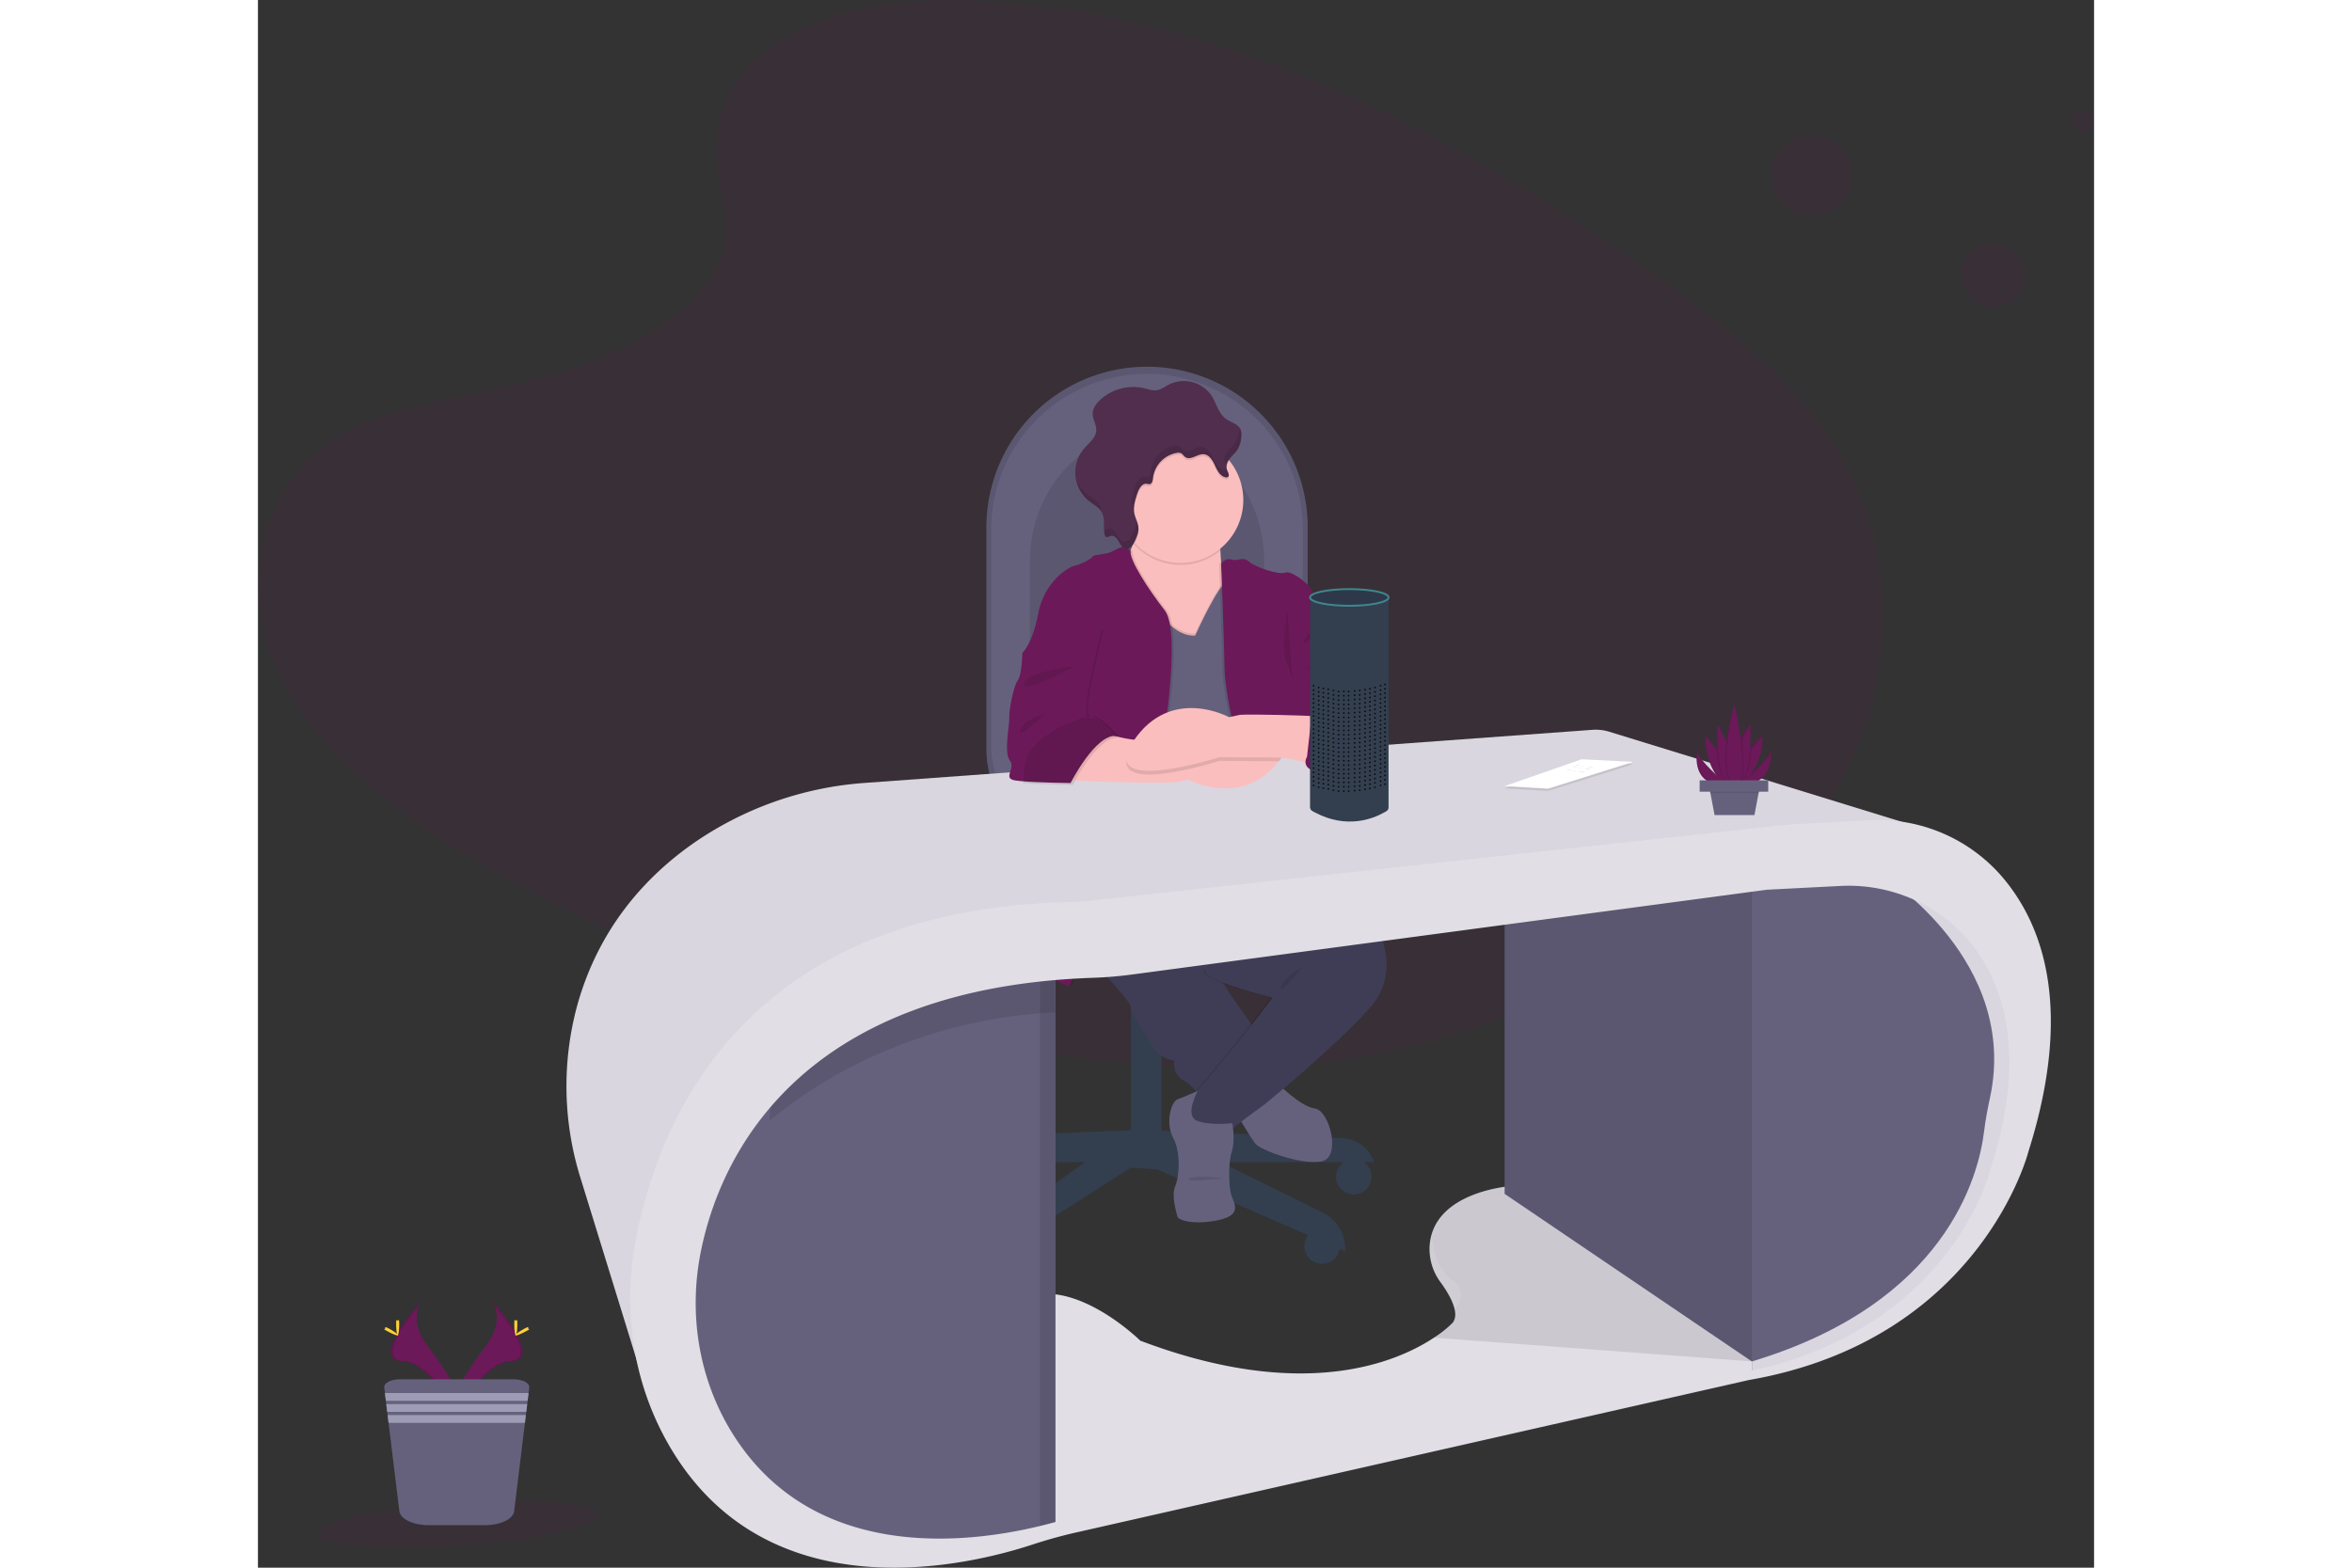 <svg id="91475020-be4a-4094-8b55-89e038c70807" data-name="Layer 1" xmlns="http://www.w3.org/2000/svg" width="300"
    height="200" viewBox="0 0 972.57 830.55">
    <rect x="0" y="0" width="972.57" height="830.55" fill="#333333" stroke="none"/>
    <title>voice control</title>
    <path
        d="M379.55,64.39c29.21-26,75.06-31.33,116.79-29.26,131.09,6.51,249.43,69.8,351.79,141.39,37,25.91,73.53,53.84,97.59,89.53,49,72.65,34.44,173.29-33.65,233.13-23.16,20.37-51.25,36-80.07,49.81-51.26,24.61-106.57,44.36-164.75,50-41.49,4-83.49.75-124.73-4.84C427.28,578.5,314.17,543.94,219.37,484.82c-41.58-25.93-80.77-58.17-97.91-100.12s-6.17-95.12,36.29-119.95c17.56-10.27,38.55-14.9,59.11-19.26,30.25-6.41,61-12.73,88.3-25.76,28.2-13.46,61.59-39.5,56-69.29C355.18,118.47,350.37,90.39,379.55,64.39Z"
        transform="translate(-113.71 -34.73)" fill="#6c1959" opacity="0.1" />
    <path
        d="M499.58,314.11V431.68a52.62,52.62,0,0,0,52.66,52.65h70.2A47.27,47.27,0,0,0,669.74,437V314.11a85.08,85.08,0,0,0-170.16,0Z"
        transform="translate(-113.71 -34.73)" fill="#65617d" />
    <path
        d="M499.58,314.11V431.68a52.62,52.62,0,0,0,52.66,52.65h70.2A47.27,47.27,0,0,0,669.74,437V314.11a85.08,85.08,0,0,0-170.16,0Z"
        transform="translate(-113.71 -34.73)" opacity="0.1" />
    <path
        d="M502.11,315.37V429.45a51.06,51.06,0,0,0,51.09,51.08h68.12a45.86,45.86,0,0,0,45.89-45.88V315.37a82.55,82.55,0,0,0-165.1,0Z"
        transform="translate(-113.71 -34.73)" fill="#65617d" />
    <path
        d="M522.61,332.23v94.88a45.51,45.51,0,0,0,6.89,24.29c6.94,11,18.46,18.19,31.51,18.19h51.21c12.44,0,23.34-7.27,29.4-18.19a41,41,0,0,0,5.09-20V332.23c0-37.91-27.78-68.65-62.05-68.65-17.13,0-32.64,7.68-43.87,20.11A72.26,72.26,0,0,0,522.61,332.23Z"
        transform="translate(-113.71 -34.73)" opacity="0.1" />
    <circle cx="580.45" cy="623.42" r="9.39" fill="#333f4f" />
    <circle cx="563.65" cy="660.16" r="9.39" fill="#333f4f" />
    <circle cx="396.12" cy="666.81" r="9.39" fill="#333f4f" />
    <circle cx="358.69" cy="618.88" r="9.39" fill="#333f4f" />
    <rect x="464.64" y="457.59" width="11.76" height="73.47" fill="#333f4f" />
    <rect x="464.64" y="519.17" width="11.76" height="11.9" fill="#333f4f" opacity="0.1" />
    <rect x="576.08" y="556.69" width="16.3" height="81.52" transform="translate(1054.75 1160.17) rotate(-180)"
        fill="#333f4f" />
    <path d="M474.44,637.68l106.71-4.37v17.14H457.31A18.92,18.92,0,0,1,474.44,637.68Z"
        transform="translate(-113.71 -34.73)" fill="#333f4f" />
    <path d="M687.87,637.68l-106.72-4.37v17.14H705A18.92,18.92,0,0,0,687.87,637.68Z"
        transform="translate(-113.71 -34.73)" fill="#333f4f" />
    <path
        d="M592.39,635.06l85.19,42a21.56,21.56,0,0,1,12,19.35v1.27l-99.5-43.38-14-1-82.74,52.83h0a21.58,21.58,0,0,1,8.91-20.49l73.83-52.28Z"
        transform="translate(-113.71 -34.73)" fill="#333f4f" />
    <path d="M578.36,492.32v7.92q3.07.12,6.29.12c1.85,0,3.67,0,5.46-.09v-7.95Z" transform="translate(-113.71 -34.73)"
        fill="#333f4f" opacity="0.1" />
    <ellipse cx="470.94" cy="450.15" rx="43.39" ry="12.69" fill="#333f4f" />
    <path
        d="M541.64,484.87a5.16,5.16,0,0,0,1.85,3.67,11.63,11.63,0,0,0,1.38,1.14c6.46,4.62,22,7.88,40.15,7.88s33.82-3.29,40.25-7.95a9.78,9.78,0,0,0,.92-.72,5.46,5.46,0,0,0,2.23-4c0-7-19.42-12.69-43.4-12.69S541.64,477.86,541.64,484.87Z"
        transform="translate(-113.71 -34.73)" fill="#333f4f" />
    <path
        d="M541.64,484.87a5.16,5.16,0,0,0,1.85,3.67,11.63,11.63,0,0,0,1.38,1.14c6.46,4.62,22,7.88,40.15,7.88s33.82-3.29,40.25-7.95a9.78,9.78,0,0,0,.92-.72,5.46,5.46,0,0,0,2.23-4c0-7-19.42-12.69-43.4-12.69S541.64,477.86,541.64,484.87Z"
        transform="translate(-113.71 -34.73)" fill="#333f4f" opacity="0.1" />
    <path
        d="M541.27,484.87a5.15,5.15,0,0,0,1.85,3.67c5.53-1.37,9.35-2.52,9.35-2.52s38.24,2.14,73.35,2.87a5.45,5.45,0,0,0,2.23-4c0-7-19.42-12.69-43.4-12.69S541.27,477.86,541.27,484.87Z"
        transform="translate(-113.71 -34.73)" fill="#333f4f" opacity="0.1" />
    <path d="M511.27,458.65a51,51,0,0,0,41.93,21.88h68.12a45.85,45.85,0,0,0,39.12-21.88Z"
        transform="translate(-113.71 -34.73)" fill="#333f4f" opacity="0.1" />
    <path
        d="M541.64,484.87a5.16,5.16,0,0,0,1.85,3.67,11.63,11.63,0,0,0,1.38,1.14,653.62,653.62,0,0,0,80.4-.07,9.78,9.78,0,0,0,.92-.72,5.46,5.46,0,0,0,2.23-4c0-7-19.42-12.69-43.4-12.69S541.64,477.86,541.64,484.87Z"
        transform="translate(-113.71 -34.73)" fill="#333f4f" opacity="0.1" />
    <path
        d="M502.64,483.71a657.47,657.47,0,0,0,164.78,0A11.53,11.53,0,0,0,679,472.18h0a11.53,11.53,0,0,0-11.53-11.53H502.64a11.53,11.53,0,0,0-11.53,11.53h0A11.53,11.53,0,0,0,502.64,483.71Z"
        transform="translate(-113.71 -34.73)" fill="#333f4f" />
    <path d="M654.51,609.29s11.37,11.64,19.13,12.75,14.14,26.06,3.33,28-31.61-5.82-34.66-9.15-14.14-23-14.14-23Z"
        transform="translate(-113.71 -34.73)" fill="#65617d" />
    <path
        d="M591.85,485.08s27.73,52.95,28.28,60.16S644.25,583,644.25,583L614.86,620.1s-3.88-9.43-10.53-12.76-5.27-10.81-5.27-10.81-6.93,0-11.92-8.32S576.05,571.58,576.05,568s-36.6-41.31-36.6-41.31l2.77-40.2,7.49-12.75Z"
        transform="translate(-113.71 -34.73)" fill="#3f3d56" />
    <path
        d="M663.94,488.13l.24.21c3.36,3,41.07,36.42,41.07,37.21s13.58,23.29-3.33,42.7-55.73,51.29-55.73,51.29-16.91,12.2-19.13,14.7-35.76,0-15.8-22.74,38.81-48.24,38.81-48.24-33.27-8-35.48-13.58,43.8-74.86,43.8-74.86Z"
        transform="translate(-113.71 -34.73)" opacity="0.1" />
    <path
        d="M665.05,488.13l.24.21c3.36,3,41.07,36.42,41.07,37.21s13.58,23.29-3.33,42.7-55.73,51.29-55.73,51.29-16.91,12.2-19.13,14.7-35.77,0-15.8-22.74,38.81-48.24,38.81-48.24-33.27-8-35.49-13.58-46-73.48-46-73.48l89.83-1.38Z"
        transform="translate(-113.71 -34.73)" fill="#3f3d56" />
    <path
        d="M569.12,339l3.32,30.22s34.1,13.59,34.94,13.31,22.73-20,19.13-33c-1.81-6.53-2.64-15.59-3-23s-.31-13.05-.31-13.05-49.63-17.75-45.19-5.55c1.61,4.43.88,9.74-.7,14.7A68.46,68.46,0,0,1,569.12,339Z"
        transform="translate(-113.71 -34.73)" fill="#fbbebe" />
    <path
        d="M577.29,322.61c.3.35.61.68.92,1a33.25,33.25,0,0,0,45.28,2.88c-.38-7.34-.31-13.05-.31-13.05s-49.63-17.75-45.19-5.55C579.6,312.34,578.87,317.65,577.29,322.61Z"
        transform="translate(-113.71 -34.73)" opacity="0.1" />
    <path d="M569.12,299.68a33.26,33.26,0,1,0,33.27-33.27A33.06,33.06,0,0,0,569.12,299.68Z"
        transform="translate(-113.71 -34.73)" fill="#fbbebe" />
    <path
        d="M610.15,370.34s13-28.88,17.47-28.88S639,490.85,639,490.85l-67.92,1.06-2.78-78.43L582.15,344S594.62,371.41,610.15,370.34Z"
        transform="translate(-113.71 -34.73)" opacity="0.1" />
    <path
        d="M610.15,372.56s13-28.88,17.47-28.88S639,493.06,639,493.06l-77.07,1.17,6.37-78.53,13.87-69.53S594.62,373.63,610.15,372.56Z"
        transform="translate(-113.71 -34.73)" opacity="0.1" />
    <path
        d="M610.15,371.45s13-28.88,17.47-28.88S639,492,639,492l-77.07,1.17,6.37-78.53,13.87-69.53S594.62,372.52,610.15,371.45Z"
        transform="translate(-113.71 -34.73)" fill="#65617d" />
    <path
        d="M622.79,333.5s2.33-3.41,5.66-2.3,5.82-1.94,9.15,1.11,16.63,7.21,19.13,5.82,11.36,4.72,13.31,8.32,8.31,13.31,8.31,13.31,5.55,6.65,4.72,10.26,1.94,7.76,5.26,9.42,10,18.3,10,18.3S696.52,420,704,423.87s1.94,20.8,1.94,20.8l-35.36-8.39-10-22.74s3.88,66.55,8.59,72.64,5.27,10,5.27,10-18.3,3.88-22.18,7.2-14.14-.83-14.14-.83l-10-88.44s-3.6-16.64-3.6-25.23S622.79,333.5,622.79,333.5Z"
        transform="translate(-113.71 -34.73)" opacity="0.1" />
    <path
        d="M623.9,333.5s2.33-3.41,5.66-2.3,5.82-1.94,9.15,1.11,16.63,7.21,19.13,5.82,11.36,4.72,13.3,8.32,8.32,13.31,8.32,13.31,5.55,6.65,4.72,10.26,1.94,7.76,5.26,9.42,10,18.3,10,18.3-1.79,22.25,5.7,26.13c1.87,1,2.93,3.13,3.46,5.83,2.15,10.86-6.76,20.8-17.83,20.46l-19-7.88-10-28.74s3.88,66.55,8.59,72.64,5.27,10,5.27,10-18.3,3.88-22.18,7.2-14.14-.83-14.14-.83l-10-88.44s-3.6-16.64-3.6-25.23S623.9,333.5,623.9,333.5Z"
        transform="translate(-113.71 -34.73)" fill="#6c1959" />
    <path d="M685,381.66s-3.33,9.15-12.48,8.32S685,381.66,685,381.66Z" transform="translate(-113.71 -34.73)"
        opacity="0.1" />
    <path d="M676.14,367.8s-6.1,1.11-8.32,6.37S676.14,367.8,676.14,367.8Z" transform="translate(-113.71 -34.73)"
        opacity="0.1" />
    <path d="M659,358.37c0,1.11-3.89,20.52,0,28.56s3.32,17.47,3.32,17.47Z" transform="translate(-113.71 -34.73)"
        opacity="0.1" />
    <path
        d="M577.11,326.82s-2.17-2.55-4.39-2.27-3.6,1.66-6.38,2.77-9.42,1.39-9.42,2.22-5.83,4.16-9.71,5-16.08,9.15-19.13,25.23-8.32,20.79-8.32,20.79L549.15,395s-22.73,96.48-25.5,103.41-3,48-3,48,18,8,22.73,10.53,2.77-23.84,12.48-39.09,20.79-37.43,20.79-37.43L593.51,433s10.82-63.21,1.67-74.86S576.28,331,577.11,326.82Z"
        transform="translate(-113.71 -34.73)" opacity="0.1" />
    <path
        d="M576,326.82s-2.17-2.55-4.39-2.27-3.6,1.66-6.38,2.77-9.42,1.39-9.42,2.22-5.82,4.16-9.71,5S530,343.68,527,359.76s-8.31,20.79-8.31,20.79L548,395s-22.73,96.48-25.5,103.41-3,48-3,48,18,8,22.73,10.53S545,533,554.7,517.79s20.79-37.43,20.79-37.43L592.4,433s10.82-63.21,1.67-74.86S575.17,331,576,326.82Z"
        transform="translate(-113.71 -34.73)" fill="#6c1959" />
    <path
        d="M515.88,448.2c.82.13,1.87.26,3.08.37,8.88.81,26.31,1,26.31,1s13-25.79,24.12-25c0,0-10.26-11.64-14.41-10.25-.7.23-1.14-.28-1.35-1.28-1.11-5,2.73-22,2.73-22l5.27-23-30.5,7.48c-2.77.56-11.37,5-11.37,5s-.27,11.92-2.49,14.7-4.71,16.08-4.44,19.4-3.05,18.86.28,23S509,447.09,515.88,448.2Z"
        transform="translate(-113.71 -34.73)" opacity="0.1" />
    <path
        d="M629.83,629.8s1.67,9.15-.27,15-1.67,18.58-.28,23,6.1,10.53-6.65,13.3-21.35.28-21.91-1.94-3.32-11.09-1.11-16.08,3-18-1.11-25.51-1.38-19.13,2.5-20.51,10.54-4.44,10.54-4.44-7.21,13-.56,15.81S629.83,629.8,629.83,629.8Z"
        transform="translate(-113.71 -34.73)" fill="#65617d" />
    <path
        d="M569.12,299.68a33.06,33.06,0,0,0,9.09,22.84,1.19,1.19,0,0,0,.08-.16c1-2.11,1.93-4.3,1.85-6.61-.09-2.79-1.7-5.31-2.22-8.07-.65-3.48.49-7,1.61-10.38.82-2.46,2.41-5.45,5-5.15a5.76,5.76,0,0,0,1.53.18c1.37-.21,1.65-2,1.81-3.38a15.35,15.35,0,0,1,12.53-13.16,3.88,3.88,0,0,1,2.19.15c1,.43,1.49,1.47,2.36,2.07,2.81,1.95,6.39-1.78,9.81-1.49,2.91.24,4.68,3.21,5.88,5.87s2.69,5.69,5.54,6.31a1.75,1.75,0,0,0,1.35-.15c.88-.65.27-2-.18-3-1.17-2.64-.39-4.73,1-6.61a33.26,33.26,0,0,0-59.25,20.76Z"
        transform="translate(-113.71 -34.73)" opacity="0.1" />
    <path
        d="M627.33,284.42c.45,1,1.07,2.38.17,3a1.68,1.68,0,0,1-1.34.15c-2.85-.61-4.35-3.65-5.55-6.31s-3-5.63-5.87-5.87c-3.42-.29-7,3.44-9.82,1.49-.86-.6-1.39-1.64-2.35-2.07a3.88,3.88,0,0,0-2.19-.14,15.35,15.35,0,0,0-12.54,13.15c-.14,1.37-.43,3.17-1.8,3.38a5.72,5.72,0,0,1-1.53-.18c-2.58-.3-4.16,2.68-5,5.14-1.12,3.37-2.26,6.91-1.61,10.39.52,2.76,2.13,5.28,2.22,8.08.07,2.3-.9,4.5-1.85,6.6s-2.52,4.56-4.8,4.26c-1.88-.24-2.91-2.23-3.81-3.9s-2.52-3.45-4.34-2.93c-.82.24-1.66.93-2.4.51a1.75,1.75,0,0,1-.7-1.21c-.89-3.87.39-8.23-1.5-11.73-1.45-2.69-4.39-4.15-6.78-6.06a19.42,19.42,0,0,1-2.63-27.8c2.56-3,6.24-5.64,6.45-9.57.15-3-1.87-5.75-1.89-8.75s1.85-5.52,4-7.51a25.83,25.83,0,0,1,23.22-6.12c2.15.52,4.31,1.32,6.5,1.05,2.55-.32,4.67-2,7-3.18a17.8,17.8,0,0,1,22.21,6c2.62,4.09,3.65,9.42,7.57,12.29,2.57,1.88,6.27,2.59,7.69,5.44.85,1.72.61,3.75.35,5.64a13.2,13.2,0,0,1-4.22,8.08C627.78,278.22,625.73,280.81,627.33,284.42Z"
        transform="translate(-113.71 -34.73)" fill="#512e4e" />
    <g opacity="0.1">
        <path d="M556.57,257.46a14.78,14.78,0,0,1-.59-2.31A14.5,14.5,0,0,1,556.57,257.46Z"
            transform="translate(-113.71 -34.73)" />
        <path
            d="M626.77,282a9,9,0,0,0-.55-1.48c-1.6-3.62.45-6.2,2.84-8.62a13.23,13.23,0,0,0,4.21-8.08,20,20,0,0,0,.24-2.56,5.49,5.49,0,0,1,.52.8c.85,1.72.61,3.75.35,5.64a13.2,13.2,0,0,1-4.22,8.08C628.34,277.65,626.72,279.59,626.77,282Z"
            transform="translate(-113.71 -34.73)" />
        <path
            d="M564.23,314.8c1.82-.53,3.44,1.27,4.34,2.93s1.93,3.66,3.81,3.9c2.28.29,3.85-2.17,4.8-4.26s1.93-4.3,1.85-6.6a7.77,7.77,0,0,0-.08-.83,15,15,0,0,1,1.19,4.71c.07,2.3-.9,4.5-1.85,6.6s-2.52,4.56-4.8,4.26c-1.88-.24-2.91-2.23-3.81-3.9s-2.52-3.45-4.34-2.93c-.82.24-1.66.93-2.4.51a1.75,1.75,0,0,1-.7-1.21,15.37,15.37,0,0,1-.33-2.64C562.63,315.66,563.45,315,564.23,314.8Z"
            transform="translate(-113.71 -34.73)" />
        <path
            d="M552.85,296.31c2.39,1.91,5.34,3.37,6.79,6.06a9.62,9.62,0,0,1,1,3.75c-1.47-2.6-4.35-4.05-6.7-5.93a19.59,19.59,0,0,1-7-11.85A19.46,19.46,0,0,0,552.85,296.31Z"
            transform="translate(-113.71 -34.73)" />
        <path
            d="M577.86,306.11a21.77,21.77,0,0,1-1.05-3.42c-.65-3.48.49-7,1.61-10.39.82-2.46,2.41-5.44,5-5.14a5.76,5.76,0,0,0,1.53.18c1.37-.21,1.66-2,1.8-3.39a15.37,15.37,0,0,1,12.54-13.14,3.79,3.79,0,0,1,2.19.14c1,.43,1.49,1.47,2.35,2.07,2.82,2,6.4-1.78,9.82-1.49,2.9.24,4.68,3.21,5.88,5.87s2.7,5.69,5.54,6.31a1.68,1.68,0,0,0,1.34-.15,1.08,1.08,0,0,0,.44-.83,6.55,6.55,0,0,0,.5,1.69c.45,1,1.07,2.38.17,3a1.68,1.68,0,0,1-1.34.15c-2.85-.61-4.35-3.65-5.55-6.31s-3-5.63-5.87-5.87c-3.42-.29-7,3.44-9.82,1.49-.86-.6-1.39-1.64-2.35-2.07a3.88,3.88,0,0,0-2.19-.14,15.35,15.35,0,0,0-12.54,13.15c-.14,1.37-.43,3.17-1.8,3.38a5.72,5.72,0,0,1-1.53-.18c-2.58-.3-4.16,2.68-5,5.14C578.46,299.4,577.39,302.78,577.86,306.11Z"
            transform="translate(-113.71 -34.73)" />
    </g>
    <path
        d="M519,448.57c8.88.81,26.31,1,26.31,1s13-25.79,24.12-25c0,0-10.26-11.64-14.41-10.25-.7.23-1.14-.28-1.35-1.28-10.86,3.32-31.56,11.43-33.59,25.67C519.5,442.59,519.15,445.83,519,448.57Z"
        transform="translate(-113.71 -34.73)" opacity="0.1" />
    <path
        d="M517.85,448.57c8.88.81,26.31,1,26.31,1s13-25.79,24.12-25c0,0-10.25-11.64-14.41-10.25-.7.23-1.13-.28-1.35-1.28-10.86,3.32-31.56,11.43-33.59,25.67C518.39,442.59,518.05,445.83,517.85,448.57Z"
        transform="translate(-113.71 -34.73)" fill="#6c1959" />
    <path d="M595.73,522.78s-25-6.1-28.83-2.77S595.73,522.78,595.73,522.78Z" transform="translate(-113.71 -34.73)"
        opacity="0.1" />
    <path d="M667.26,546.63s-10.53,6.1-11.64,11.09S667.26,546.63,667.26,546.63Z" transform="translate(-113.71 -34.73)"
        opacity="0.1" />
    <path d="M625.12,659s-14.42-2.22-18.11.18S625.12,659,625.12,659Z" transform="translate(-113.71 -34.73)"
        opacity="0.1" />
    <path
        d="M481.07,852.54s55.88-3,69.5-11,32.9-8,33-8L806.07,785l92.5-22,16.5-2.17-54.5-62.36-1.66-.72L778.57,663s-36,2-43.11,25.46a28.15,28.15,0,0,0-1,5.06,29.33,29.33,0,0,0,5.68,20.53c2.84,3.89,6.33,9.39,7.43,14.25.62,2.74.48,5.27-1,7.2a58.69,58.69,0,0,1-9.88,7.89c-19.59,13-69.11,34.42-155.62,1.61,0,0-37-36.5-65-21S481.07,852.54,481.07,852.54Z"
        transform="translate(-113.71 -34.73)" fill="#e1dee5" />
    <path
        d="M747.53,728.34c.62,2.74.48,5.27-1,7.2a58.69,58.69,0,0,1-9.88,7.89L905.07,756l-46.16-58.25L778.57,663s-36,2-43.11,25.46a28.15,28.15,0,0,0-1,5.06,29.33,29.33,0,0,0,5.68,20.53C742.94,718,746.43,723.48,747.53,728.34Z"
        transform="translate(-113.71 -34.73)" opacity="0.1" />
    <polygon
        points="798.36 464.31 660.36 467.31 660.36 632.5 791.36 721.31 822.86 692.31 816.36 596.31 822.86 506.81 798.36 464.31"
        fill="#65617d" />
    <path
        d="M990.57,472,829.45,422.39a24.2,24.2,0,0,0-9-1l-384.9,28.1a181.72,181.72,0,0,0-91.66,32.33c-24.91,17.57-49.58,44.54-61,85.37A163,163,0,0,0,284.62,659l33.95,110s-25.5-239,229-251Z"
        transform="translate(-113.71 -34.73)" fill="#d9d6df" />
    <path
        d="M740.1,714.09c2.84,3.89,6.33,9.39,7.43,14.25,4.36-5.05,5.3-10.75-1-15.3-7.89-5.74-10.52-15.7-11.11-24.54a28.15,28.15,0,0,0-1,5.06A29.33,29.33,0,0,0,740.1,714.09Z"
        transform="translate(-113.71 -34.73)" fill="#fff" opacity="0.1" />
    <path d="M336.07,741l19,64.5,43,42,54,11,84-15V545s-14.5-9.5-16-9.5-42,6.5-42,6.5l-91.7,65.77-3.8,2.73-41,61Z"
        transform="translate(-113.71 -34.73)" fill="#65617d" />
    <polygon points="422.36 497.81 422.36 808.81 414.26 810.26 414.26 497.81 422.36 497.81" fill="#65617d" />
    <polygon
        points="798.36 464.31 660.36 467.31 660.36 632.5 791.36 721.31 822.86 692.31 816.36 596.31 822.86 506.81 798.36 464.31"
        opacity="0.1" />
    <polygon points="422.36 497.81 422.36 808.81 414.26 810.26 414.26 497.81 422.36 497.81" opacity="0.1" />
    <path d="M384.57,628.54c60-49.3,126.7-56.55,151.5-57.45V545s-14.5-9.5-16-9.5-42,6.5-42,6.5l-91.7,65.77Z"
        transform="translate(-113.71 -34.73)" opacity="0.1" />
    <path
        d="M1051.57,602s-6.19,16.36-12.83,35.41c-5.88,16.93-12.12,36-14.67,47.59-1,4.43-3.51,9-7.06,13.47-16.19,20.55-53.5,40.46-59.94,47.53-7.85,8.62-52,14.83-52,14.83V495.54l29.5-9.5h37.5l48.5,22,25,37Z"
        transform="translate(-113.71 -34.73)" fill="#65617d" />
    <path
        d="M537,446.82c1.94,2.36,60.86,2.91,63.91,2.22l5.54-1.25s28.44,15.31,48-9.74c.84-1.07,1.66-2.21,2.46-3.43,19.55-29.8-45.61-8-45.61-8s-24.95.14-31.33.14h-.66c-6.63-.27-19.85-4.29-19.85-4.29S535.07,444.47,537,446.82Z"
        transform="translate(-113.71 -34.73)" fill="#fbbebe" />
    <path
        d="M623,437.84s24.95.14,31.33.21h.15c.84-1.07,1.66-2.21,2.46-3.43,19.55-29.8-45.61-8-45.61-8s-24.95.14-31.33.14h-.66c-.63.82-1.25,1.68-1.86,2.59C557.59,458.89,623,437.84,623,437.84Z"
        transform="translate(-113.71 -34.73)" opacity="0.1" />
    <path
        d="M674.78,440.58s-14.09-4.46-20.47-4.53-31.33-.2-31.33-.2-65.39,21-45.52-8.55,50.61-12.61,50.61-12.61l5.55-1.19c3.06-.66,62,.55,63.88,2.93S674.78,440.58,674.78,440.58Z"
        transform="translate(-113.71 -34.73)" fill="#fbbebe" />
    <path
        d="M704,423.87s-.4,19.23-13.73,20.33c-28,2.29-20.88-8.53-20.88-8.53l2.42-21.54L685,402.19s5.79,2.66,6.54,2.21S704,423.87,704,423.87Z"
        transform="translate(-113.71 -34.73)" fill="#6c1959" />
    <path
        d="M514.77,448.2c.82.13,1.87.26,3.08.37,8.88.81,26.31,1,26.31,1s13-25.79,24.12-25c0,0-10.25-11.64-14.41-10.25-.7.23-1.13-.28-1.35-1.28-1.1-5,2.73-22,2.73-22l5.27-23L530,375.56c-2.77.56-11.36,5-11.36,5s-.28,11.92-2.5,14.7-4.71,16.08-4.44,19.4-3.05,18.86.28,23S507.84,447.09,514.77,448.2Z"
        transform="translate(-113.71 -34.73)" fill="#6c1959" />
    <path d="M546.1,387.76s-25.5,2.77-26.61,9.15S546.1,387.76,546.1,387.76Z" transform="translate(-113.71 -34.73)"
        opacity="0.1" />
    <path d="M530.85,412.71c-1.66.56-11.36,3.05-13.3,8.88S530.85,412.71,530.85,412.71Z"
        transform="translate(-113.71 -34.73)" opacity="0.1" />
    <path
        d="M519,449.6c8.88.81,26.31,1,26.31,1s13-25.79,24.12-25c0,0-10.26-11.64-14.41-10.25-.7.23-1.14-.28-1.35-1.28-10.86,3.32-31.56,11.43-33.59,25.67C519.5,443.62,519.15,446.86,519,449.6Z"
        transform="translate(-113.71 -34.73)" opacity="0.1" />
    <path
        d="M712.58,351.32V462.25c0,1.91-1,2.18-2.69,3.11-5.62,3.12-19.49,8.67-36.13-.12-1.71-.9-2.76-1.21-2.76-3.14V352S692.15,360.56,712.58,351.32Z"
        transform="translate(-113.71 -34.73)" fill="#333f4f" />
    <ellipse cx="578.08" cy="316.52" rx="20.79" ry="4.42" fill="#2d394a" stroke="#40868e" stroke-miterlimit="10" />
    <g opacity="0.8">
        <circle cx="596.97" cy="362.66" r="0.47" />
        <circle cx="594.61" cy="363.32" r="0.47" />
        <circle cx="591.68" cy="364.25" r="0.47" />
        <circle cx="586.43" cy="365.38" r="0.47" />
        <circle cx="580.9" cy="366.05" r="0.47" />
        <circle cx="575.18" cy="366.32" r="0.47" />
        <circle cx="566.95" cy="365.19" r="0.47" />
        <circle cx="569.68" cy="365.85" r="0.47" />
        <circle cx="561.87" cy="364.25" r="0.47" />
        <circle cx="564.32" cy="364.72" r="0.47" />
        <circle cx="559.18" cy="363.32" r="0.47" />
        <circle cx="589" cy="364.92" r="0.47" />
        <circle cx="583.59" cy="365.85" r="0.47" />
        <circle cx="577.72" cy="366.32" r="0.47" />
        <circle cx="572.37" cy="366.32" r="0.47" />
    </g>
    <g opacity="0.8">
        <circle cx="596.97" cy="364.95" r="0.47" />
        <circle cx="594.61" cy="365.62" r="0.47" />
        <circle cx="591.68" cy="366.55" r="0.47" />
        <circle cx="586.43" cy="367.68" r="0.47" />
        <circle cx="580.9" cy="368.35" r="0.47" />
        <circle cx="575.18" cy="368.61" r="0.47" />
        <circle cx="566.95" cy="367.48" r="0.47" />
        <circle cx="569.68" cy="368.15" r="0.47" />
        <circle cx="561.87" cy="366.55" r="0.47" />
        <circle cx="564.32" cy="367.02" r="0.47" />
        <circle cx="559.18" cy="365.62" r="0.47" />
        <circle cx="589" cy="367.21" r="0.47" />
        <circle cx="583.59" cy="368.15" r="0.47" />
        <circle cx="577.72" cy="368.61" r="0.47" />
        <circle cx="572.37" cy="368.61" r="0.47" />
    </g>
    <g opacity="0.8">
        <circle cx="596.97" cy="367.25" r="0.47" />
        <circle cx="594.61" cy="367.91" r="0.47" />
        <circle cx="591.68" cy="368.84" r="0.47" />
        <circle cx="586.43" cy="369.97" r="0.47" />
        <circle cx="580.9" cy="370.64" r="0.47" />
        <circle cx="575.18" cy="370.91" r="0.47" />
        <circle cx="566.95" cy="369.78" r="0.47" />
        <circle cx="569.68" cy="370.44" r="0.47" />
        <circle cx="561.87" cy="368.84" r="0.47" />
        <circle cx="564.32" cy="369.31" r="0.47" />
        <circle cx="559.18" cy="367.91" r="0.47" />
        <circle cx="589" cy="369.51" r="0.47" />
        <circle cx="583.59" cy="370.44" r="0.47" />
        <circle cx="577.72" cy="370.91" r="0.47" />
        <circle cx="572.37" cy="370.91" r="0.47" />
    </g>
    <g opacity="0.8">
        <circle cx="596.97" cy="369.55" r="0.47" />
        <circle cx="594.61" cy="370.21" r="0.47" />
        <circle cx="591.68" cy="371.14" r="0.47" />
        <circle cx="586.43" cy="372.27" r="0.47" />
        <circle cx="580.9" cy="372.94" r="0.47" />
        <circle cx="575.18" cy="373.2" r="0.47" />
        <circle cx="566.95" cy="372.07" r="0.47" />
        <circle cx="569.68" cy="372.74" r="0.47" />
        <circle cx="561.87" cy="371.14" r="0.47" />
        <circle cx="564.32" cy="371.61" r="0.47" />
        <circle cx="559.18" cy="370.21" r="0.47" />
        <circle cx="589" cy="371.8" r="0.47" />
        <circle cx="583.59" cy="372.74" r="0.47" />
        <circle cx="577.72" cy="373.2" r="0.47" />
        <circle cx="572.37" cy="373.2" r="0.47" />
    </g>
    <g opacity="0.8">
        <circle cx="596.97" cy="371.84" r="0.47" />
        <circle cx="594.61" cy="372.5" r="0.47" />
        <circle cx="591.68" cy="373.44" r="0.47" />
        <circle cx="586.43" cy="374.57" r="0.47" />
        <circle cx="580.9" cy="375.24" r="0.47" />
        <circle cx="575.18" cy="375.5" r="0.47" />
        <circle cx="566.95" cy="374.37" r="0.47" />
        <circle cx="569.68" cy="375.03" r="0.47" />
        <circle cx="561.87" cy="373.44" r="0.47" />
        <circle cx="564.32" cy="373.9" r="0.47" />
        <circle cx="559.18" cy="372.5" r="0.47" />
        <circle cx="589" cy="374.1" r="0.47" />
        <circle cx="583.59" cy="375.03" r="0.47" />
        <circle cx="577.72" cy="375.5" r="0.47" />
        <circle cx="572.37" cy="375.5" r="0.47" />
    </g>
    <g opacity="0.8">
        <circle cx="596.97" cy="374.14" r="0.47" />
        <circle cx="594.61" cy="374.8" r="0.47" />
        <circle cx="591.68" cy="375.73" r="0.47" />
        <circle cx="586.43" cy="376.86" r="0.47" />
        <circle cx="580.9" cy="377.53" r="0.47" />
        <circle cx="575.18" cy="377.79" r="0.47" />
        <circle cx="566.95" cy="376.66" r="0.47" />
        <circle cx="569.68" cy="377.33" r="0.47" />
        <circle cx="561.87" cy="375.73" r="0.47" />
        <circle cx="564.32" cy="376.2" r="0.47" />
        <circle cx="559.18" cy="374.8" r="0.47" />
        <circle cx="589" cy="376.39" r="0.47" />
        <circle cx="583.59" cy="377.33" r="0.47" />
        <circle cx="577.72" cy="377.79" r="0.47" />
        <circle cx="572.37" cy="377.79" r="0.47" />
    </g>
    <g opacity="0.8">
        <circle cx="596.97" cy="376.43" r="0.47" />
        <circle cx="594.61" cy="377.09" r="0.47" />
        <circle cx="591.68" cy="378.03" r="0.47" />
        <circle cx="586.43" cy="379.16" r="0.47" />
        <circle cx="580.9" cy="379.83" r="0.47" />
        <circle cx="575.18" cy="380.09" r="0.47" />
        <circle cx="566.95" cy="378.96" r="0.47" />
        <circle cx="569.68" cy="379.62" r="0.47" />
        <circle cx="561.87" cy="378.03" r="0.47" />
        <circle cx="564.32" cy="378.49" r="0.47" />
        <circle cx="559.18" cy="377.09" r="0.47" />
        <circle cx="589" cy="378.69" r="0.47" />
        <circle cx="583.59" cy="379.62" r="0.47" />
        <circle cx="577.72" cy="380.09" r="0.47" />
        <circle cx="572.37" cy="380.09" r="0.47" />
    </g>
    <g opacity="0.8">
        <circle cx="596.97" cy="378.73" r="0.47" />
        <circle cx="594.61" cy="379.39" r="0.47" />
        <circle cx="591.68" cy="380.32" r="0.47" />
        <circle cx="586.43" cy="381.45" r="0.47" />
        <circle cx="580.9" cy="382.12" r="0.47" />
        <circle cx="575.18" cy="382.39" r="0.47" />
        <circle cx="566.95" cy="381.26" r="0.47" />
        <circle cx="569.68" cy="381.92" r="0.47" />
        <circle cx="561.87" cy="380.32" r="0.47" />
        <circle cx="564.32" cy="380.79" r="0.47" />
        <circle cx="559.18" cy="379.39" r="0.47" />
        <circle cx="589" cy="380.99" r="0.47" />
        <circle cx="583.59" cy="381.92" r="0.47" />
        <circle cx="577.72" cy="382.39" r="0.47" />
        <circle cx="572.37" cy="382.39" r="0.47" />
    </g>
    <g opacity="0.8">
        <circle cx="596.97" cy="381.02" r="0.47" />
        <circle cx="594.61" cy="381.68" r="0.47" />
        <circle cx="591.68" cy="382.62" r="0.47" />
        <circle cx="586.43" cy="383.75" r="0.47" />
        <circle cx="580.9" cy="384.42" r="0.47" />
        <circle cx="575.18" cy="384.68" r="0.47" />
        <circle cx="566.95" cy="383.55" r="0.47" />
        <circle cx="569.68" cy="384.21" r="0.47" />
        <circle cx="561.87" cy="382.62" r="0.47" />
        <circle cx="564.32" cy="383.08" r="0.47" />
        <circle cx="559.18" cy="381.68" r="0.47" />
        <circle cx="589" cy="383.28" r="0.47" />
        <circle cx="583.59" cy="384.21" r="0.47" />
        <circle cx="577.72" cy="384.68" r="0.47" />
        <circle cx="572.37" cy="384.68" r="0.47" />
    </g>
    <g opacity="0.8">
        <circle cx="596.97" cy="383.32" r="0.47" />
        <circle cx="594.61" cy="383.98" r="0.47" />
        <circle cx="591.68" cy="384.91" r="0.47" />
        <circle cx="586.43" cy="386.04" r="0.47" />
        <circle cx="580.9" cy="386.71" r="0.47" />
        <circle cx="575.18" cy="386.98" r="0.47" />
        <circle cx="566.95" cy="385.85" r="0.47" />
        <circle cx="569.68" cy="386.51" r="0.47" />
        <circle cx="561.87" cy="384.91" r="0.47" />
        <circle cx="564.32" cy="385.38" r="0.47" />
        <circle cx="559.18" cy="383.98" r="0.47" />
        <circle cx="589" cy="385.58" r="0.47" />
        <circle cx="583.59" cy="386.51" r="0.47" />
        <circle cx="577.72" cy="386.98" r="0.47" />
        <circle cx="572.37" cy="386.98" r="0.47" />
    </g>
    <g opacity="0.8">
        <circle cx="596.97" cy="385.61" r="0.47" />
        <circle cx="594.61" cy="386.28" r="0.47" />
        <circle cx="591.68" cy="387.21" r="0.47" />
        <circle cx="586.43" cy="388.34" r="0.47" />
        <circle cx="580.9" cy="389.01" r="0.47" />
        <circle cx="575.18" cy="389.27" r="0.47" />
        <circle cx="566.95" cy="388.14" r="0.47" />
        <circle cx="569.68" cy="388.81" r="0.47" />
        <circle cx="561.87" cy="387.21" r="0.47" />
        <circle cx="564.32" cy="387.68" r="0.47" />
        <circle cx="559.18" cy="386.28" r="0.47" />
        <circle cx="589" cy="387.87" r="0.47" />
        <circle cx="583.59" cy="388.81" r="0.47" />
        <circle cx="577.72" cy="389.27" r="0.47" />
        <circle cx="572.37" cy="389.27" r="0.47" />
    </g>
    <g opacity="0.8">
        <circle cx="596.97" cy="387.91" r="0.47" />
        <circle cx="594.61" cy="388.57" r="0.47" />
        <circle cx="591.68" cy="389.5" r="0.47" />
        <circle cx="586.43" cy="390.63" r="0.47" />
        <circle cx="580.9" cy="391.3" r="0.47" />
        <circle cx="575.18" cy="391.57" r="0.47" />
        <circle cx="566.95" cy="390.44" r="0.47" />
        <circle cx="569.68" cy="391.1" r="0.47" />
        <circle cx="561.87" cy="389.5" r="0.47" />
        <circle cx="564.32" cy="389.97" r="0.47" />
        <circle cx="559.18" cy="388.57" r="0.47" />
        <circle cx="589" cy="390.17" r="0.47" />
        <circle cx="583.59" cy="391.1" r="0.47" />
        <circle cx="577.72" cy="391.57" r="0.47" />
        <circle cx="572.37" cy="391.57" r="0.47" />
    </g>
    <g opacity="0.8">
        <circle cx="596.97" cy="390.21" r="0.47" />
        <circle cx="594.61" cy="390.87" r="0.47" />
        <circle cx="591.68" cy="391.8" r="0.47" />
        <circle cx="586.43" cy="392.93" r="0.47" />
        <circle cx="580.9" cy="393.6" r="0.47" />
        <circle cx="575.18" cy="393.86" r="0.47" />
        <circle cx="566.95" cy="392.73" r="0.47" />
        <circle cx="569.68" cy="393.4" r="0.47" />
        <circle cx="561.87" cy="391.8" r="0.47" />
        <circle cx="564.32" cy="392.27" r="0.47" />
        <circle cx="559.18" cy="390.87" r="0.47" />
        <circle cx="589" cy="392.46" r="0.47" />
        <circle cx="583.59" cy="393.4" r="0.47" />
        <circle cx="577.72" cy="393.86" r="0.47" />
        <circle cx="572.37" cy="393.86" r="0.47" />
    </g>
    <g opacity="0.8">
        <circle cx="596.97" cy="392.5" r="0.47" />
        <circle cx="594.61" cy="393.16" r="0.47" />
        <circle cx="591.68" cy="394.1" r="0.47" />
        <circle cx="586.43" cy="395.23" r="0.47" />
        <circle cx="580.9" cy="395.9" r="0.47" />
        <circle cx="575.18" cy="396.16" r="0.47" />
        <circle cx="566.95" cy="395.03" r="0.47" />
        <circle cx="569.68" cy="395.69" r="0.47" />
        <circle cx="561.87" cy="394.1" r="0.47" />
        <circle cx="564.32" cy="394.56" r="0.47" />
        <circle cx="559.18" cy="393.16" r="0.47" />
        <circle cx="589" cy="394.76" r="0.47" />
        <circle cx="583.59" cy="395.69" r="0.47" />
        <circle cx="577.72" cy="396.16" r="0.47" />
        <circle cx="572.37" cy="396.16" r="0.47" />
    </g>
    <g opacity="0.8">
        <circle cx="596.97" cy="394.8" r="0.47" />
        <circle cx="594.61" cy="395.46" r="0.47" />
        <circle cx="591.68" cy="396.39" r="0.47" />
        <circle cx="586.43" cy="397.52" r="0.47" />
        <circle cx="580.9" cy="398.19" r="0.47" />
        <circle cx="575.18" cy="398.45" r="0.47" />
        <circle cx="566.95" cy="397.32" r="0.47" />
        <circle cx="569.68" cy="397.99" r="0.47" />
        <circle cx="561.87" cy="396.39" r="0.47" />
        <circle cx="564.32" cy="396.86" r="0.47" />
        <circle cx="559.18" cy="395.46" r="0.47" />
        <circle cx="589" cy="397.05" r="0.47" />
        <circle cx="583.59" cy="397.99" r="0.47" />
        <circle cx="577.72" cy="398.45" r="0.47" />
        <circle cx="572.37" cy="398.45" r="0.47" />
    </g>
    <g opacity="0.8">
        <circle cx="596.97" cy="397.09" r="0.47" />
        <circle cx="594.61" cy="397.75" r="0.47" />
        <circle cx="591.68" cy="398.69" r="0.47" />
        <circle cx="586.43" cy="399.82" r="0.47" />
        <circle cx="580.9" cy="400.49" r="0.47" />
        <circle cx="575.18" cy="400.75" r="0.47" />
        <circle cx="566.95" cy="399.62" r="0.47" />
        <circle cx="569.68" cy="400.28" r="0.47" />
        <circle cx="561.87" cy="398.69" r="0.47" />
        <circle cx="564.32" cy="399.15" r="0.47" />
        <circle cx="559.18" cy="397.75" r="0.47" />
        <circle cx="589" cy="399.35" r="0.47" />
        <circle cx="583.59" cy="400.28" r="0.47" />
        <circle cx="577.72" cy="400.75" r="0.47" />
        <circle cx="572.37" cy="400.75" r="0.47" />
    </g>
    <g opacity="0.8">
        <circle cx="596.97" cy="399.39" r="0.47" />
        <circle cx="594.61" cy="400.05" r="0.47" />
        <circle cx="591.68" cy="400.98" r="0.47" />
        <circle cx="586.43" cy="402.11" r="0.47" />
        <circle cx="580.9" cy="402.78" r="0.47" />
        <circle cx="575.18" cy="403.05" r="0.47" />
        <circle cx="566.95" cy="401.92" r="0.47" />
        <circle cx="569.68" cy="402.58" r="0.47" />
        <circle cx="561.87" cy="400.98" r="0.47" />
        <circle cx="564.32" cy="401.45" r="0.47" />
        <circle cx="559.18" cy="400.05" r="0.47" />
        <circle cx="589" cy="401.65" r="0.47" />
        <circle cx="583.59" cy="402.58" r="0.47" />
        <circle cx="577.72" cy="403.05" r="0.47" />
        <circle cx="572.37" cy="403.05" r="0.47" />
    </g>
    <g opacity="0.8">
        <circle cx="596.97" cy="401.68" r="0.47" />
        <circle cx="594.61" cy="402.34" r="0.47" />
        <circle cx="591.68" cy="403.28" r="0.47" />
        <circle cx="586.43" cy="404.41" r="0.47" />
        <circle cx="580.9" cy="405.08" r="0.47" />
        <circle cx="575.18" cy="405.34" r="0.47" />
        <circle cx="566.95" cy="404.21" r="0.47" />
        <circle cx="569.68" cy="404.87" r="0.47" />
        <circle cx="561.87" cy="403.28" r="0.47" />
        <circle cx="564.32" cy="403.74" r="0.47" />
        <circle cx="559.18" cy="402.34" r="0.47" />
        <circle cx="589" cy="403.94" r="0.47" />
        <circle cx="583.59" cy="404.87" r="0.47" />
        <circle cx="577.72" cy="405.34" r="0.47" />
        <circle cx="572.37" cy="405.34" r="0.47" />
    </g>
    <g opacity="0.8">
        <circle cx="596.97" cy="403.98" r="0.47" />
        <circle cx="594.61" cy="404.64" r="0.47" />
        <circle cx="591.68" cy="405.57" r="0.47" />
        <circle cx="586.43" cy="406.7" r="0.47" />
        <circle cx="580.9" cy="407.37" r="0.47" />
        <circle cx="575.18" cy="407.64" r="0.47" />
        <circle cx="566.95" cy="406.51" r="0.47" />
        <circle cx="569.68" cy="407.17" r="0.47" />
        <circle cx="561.87" cy="405.57" r="0.47" />
        <circle cx="564.32" cy="406.04" r="0.47" />
        <circle cx="559.18" cy="404.64" r="0.47" />
        <circle cx="589" cy="406.24" r="0.47" />
        <circle cx="583.59" cy="407.17" r="0.47" />
        <circle cx="577.72" cy="407.64" r="0.47" />
        <circle cx="572.37" cy="407.64" r="0.47" />
    </g>
    <g opacity="0.8">
        <circle cx="596.97" cy="406.27" r="0.47" />
        <circle cx="594.61" cy="406.94" r="0.47" />
        <circle cx="591.68" cy="407.87" r="0.47" />
        <circle cx="586.43" cy="409" r="0.47" />
        <circle cx="580.9" cy="409.67" r="0.47" />
        <circle cx="575.18" cy="409.93" r="0.47" />
        <circle cx="566.95" cy="408.8" r="0.47" />
        <circle cx="569.68" cy="409.47" r="0.47" />
        <circle cx="561.87" cy="407.87" r="0.47" />
        <circle cx="564.32" cy="408.34" r="0.47" />
        <circle cx="559.18" cy="406.94" r="0.47" />
        <circle cx="589" cy="408.53" r="0.47" />
        <circle cx="583.59" cy="409.47" r="0.47" />
        <circle cx="577.72" cy="409.93" r="0.47" />
        <circle cx="572.37" cy="409.93" r="0.47" />
    </g>
    <g opacity="0.8">
        <circle cx="596.97" cy="408.57" r="0.47" />
        <circle cx="594.61" cy="409.23" r="0.47" />
        <circle cx="591.68" cy="410.16" r="0.47" />
        <circle cx="586.43" cy="411.29" r="0.47" />
        <circle cx="580.9" cy="411.96" r="0.47" />
        <circle cx="575.18" cy="412.23" r="0.47" />
        <circle cx="566.95" cy="411.1" r="0.47" />
        <circle cx="569.68" cy="411.76" r="0.47" />
        <circle cx="561.87" cy="410.16" r="0.47" />
        <circle cx="564.32" cy="410.63" r="0.47" />
        <circle cx="559.18" cy="409.23" r="0.47" />
        <circle cx="589" cy="410.83" r="0.47" />
        <circle cx="583.59" cy="411.76" r="0.47" />
        <circle cx="577.72" cy="412.23" r="0.47" />
        <circle cx="572.37" cy="412.23" r="0.47" />
    </g>
    <g opacity="0.8">
        <circle cx="596.97" cy="410.86" r="0.47" />
        <circle cx="594.61" cy="411.53" r="0.47" />
        <circle cx="591.68" cy="412.46" r="0.47" />
        <circle cx="586.43" cy="413.59" r="0.47" />
        <circle cx="580.9" cy="414.26" r="0.47" />
        <circle cx="575.18" cy="414.52" r="0.47" />
        <circle cx="566.95" cy="413.39" r="0.47" />
        <circle cx="569.68" cy="414.06" r="0.47" />
        <circle cx="561.87" cy="412.46" r="0.47" />
        <circle cx="564.32" cy="412.93" r="0.47" />
        <circle cx="559.18" cy="411.53" r="0.47" />
        <circle cx="589" cy="413.12" r="0.47" />
        <circle cx="583.59" cy="414.06" r="0.47" />
        <circle cx="577.72" cy="414.52" r="0.47" />
        <circle cx="572.37" cy="414.52" r="0.47" />
    </g>
    <g opacity="0.8">
        <circle cx="596.97" cy="413.16" r="0.47" />
        <circle cx="594.61" cy="413.82" r="0.47" />
        <circle cx="591.68" cy="414.76" r="0.47" />
        <circle cx="586.43" cy="415.89" r="0.47" />
        <circle cx="580.9" cy="416.56" r="0.47" />
        <circle cx="575.18" cy="416.82" r="0.47" />
        <circle cx="566.95" cy="415.69" r="0.47" />
        <circle cx="569.68" cy="416.35" r="0.47" />
        <circle cx="561.87" cy="414.76" r="0.47" />
        <circle cx="564.32" cy="415.22" r="0.47" />
        <circle cx="559.18" cy="413.82" r="0.47" />
        <circle cx="589" cy="415.42" r="0.47" />
        <circle cx="583.59" cy="416.35" r="0.47" />
        <circle cx="577.72" cy="416.82" r="0.47" />
        <circle cx="572.37" cy="416.82" r="0.47" />
    </g>
    <g opacity="0.8">
        <circle cx="596.97" cy="415.46" r="0.47" />
        <circle cx="594.61" cy="416.12" r="0.47" />
        <circle cx="591.68" cy="417.05" r="0.47" />
        <circle cx="586.43" cy="418.18" r="0.47" />
        <circle cx="580.9" cy="418.85" r="0.47" />
        <circle cx="575.18" cy="419.11" r="0.47" />
        <circle cx="566.95" cy="417.98" r="0.47" />
        <circle cx="569.68" cy="418.65" r="0.47" />
        <circle cx="561.87" cy="417.05" r="0.47" />
        <circle cx="564.32" cy="417.52" r="0.47" />
        <circle cx="559.18" cy="416.12" r="0.47" />
        <circle cx="589" cy="417.71" r="0.47" />
        <circle cx="583.59" cy="418.65" r="0.47" />
        <circle cx="577.72" cy="419.11" r="0.47" />
        <circle cx="572.37" cy="419.11" r="0.47" />
    </g>
    <circle cx="822.99" cy="92.87" r="21.63" fill="#6c1959" opacity="0.1" />
    <circle cx="918.99" cy="145.87" r="17.01" fill="#6c1959" opacity="0.1" />
    <circle cx="966.57" cy="63.9" r="6" fill="#6c1959" opacity="0.1" />
    <path d="M237.86,724.25s7.13,9.33-3.29,23.41-19,26-15.55,34.76c0,0,15.73-26.16,28.54-26.52S252,740,237.86,724.25Z"
        transform="translate(-113.71 -34.73)" fill="#6c1959" />
    <path
        d="M237.86,724.25a11.49,11.49,0,0,1,1.46,2.92c12.49,14.68,19.15,28.38,7.14,28.73-11.19.32-24.61,20.32-27.82,25.37a9.11,9.11,0,0,0,.38,1.15s15.73-26.16,28.54-26.52S252,740,237.86,724.25Z"
        transform="translate(-113.71 -34.73)" opacity="0.1" />
    <path d="M251.12,736.14c0,3.28-.37,5.94-.82,5.94s-.82-2.66-.82-5.94.46-1.74.91-1.74S251.12,732.85,251.12,736.14Z"
        transform="translate(-113.71 -34.73)" fill="#ffd037" />
    <path d="M255.67,740.06c-2.88,1.57-5.39,2.52-5.61,2.12s1.94-2,4.83-3.57,1.74-.43,2,0S258.56,738.49,255.67,740.06Z"
        transform="translate(-113.71 -34.73)" fill="#ffd037" />
    <path
        d="M200.17,724.25s-7.13,9.33,3.29,23.41,19,26,15.56,34.76c0,0-15.74-26.16-28.54-26.52S186.08,740,200.17,724.25Z"
        transform="translate(-113.71 -34.73)" fill="#6c1959" />
    <path
        d="M200.17,724.25a11.49,11.49,0,0,0-1.46,2.92c-12.49,14.68-19.15,28.38-7.14,28.73,11.19.32,24.61,20.32,27.83,25.37a11.06,11.06,0,0,1-.38,1.15s-15.74-26.16-28.54-26.52S186.08,740,200.17,724.25Z"
        transform="translate(-113.71 -34.73)" opacity="0.1" />
    <path d="M186.91,736.14c0,3.28.37,5.94.82,5.94s.82-2.66.82-5.94-.46-1.74-.91-1.74S186.91,732.85,186.91,736.14Z"
        transform="translate(-113.71 -34.73)" fill="#ffd037" />
    <path d="M182.36,740.06c2.88,1.57,5.39,2.52,5.61,2.12s-1.94-2-4.83-3.57-1.74-.43-2,0S179.47,738.49,182.36,740.06Z"
        transform="translate(-113.71 -34.73)" fill="#ffd037" />
    <ellipse cx="219.02" cy="842.35" rx="74.6" ry="11.45" transform="translate(-172.73 -17.13) rotate(-4.05)"
        fill="#6c1959" opacity="0.1" />
    <path
        d="M257.41,769.85l-.36,2.91-.5,4.12-.2,1.71-.5,4.12-.22,1.72-.5,4.11-5.71,46.8c-.51,4.18-7.33,7.43-15.57,7.43H204.18c-8.24,0-15.05-3.25-15.56-7.43l-5.72-46.8-.5-4.11-.21-1.72-.51-4.12-.2-1.71-.5-4.12-.36-2.91c-.29-2.37,3.41-4.36,8.07-4.36h60.66C254,765.49,257.7,767.48,257.41,769.85Z"
        transform="translate(-113.71 -34.73)" fill="#65617d" />
    <polygon points="143.34 738.04 142.84 742.15 67.76 742.15 67.26 738.04 143.34 738.04" fill="#9d9cb5" />
    <polygon points="142.63 743.87 142.13 747.99 68.48 747.99 67.97 743.87 142.63 743.87" fill="#9d9cb5" />
    <polygon points="141.91 749.7 141.41 753.81 69.19 753.81 68.69 749.7 141.91 749.7" fill="#9d9cb5" />
    <polygon points="701.13 403.44 728.45 404.83 683.42 419.01 660.36 417.68 701.13 403.44" opacity="0.1" />
    <polygon points="701.12 402.25 728.44 403.65 683.4 417.83 660.34 416.49 701.12 402.25" fill="#fff" />
    <path d="M811.61,440.08c1.07-.47,2.23.38,3.38.58.66.12,1.34,0,2,.1,1.34.16,2.68,1,4,.57Z"
        transform="translate(-113.71 -34.73)" fill="#d3dae1" />
    <path d="M810.21,440.92c1.07-.47,2.23.38,3.38.58.66.12,1.34,0,2,.1,1.34.16,2.68,1,3.95.56Z"
        transform="translate(-113.71 -34.73)" fill="#d3dae1" />
    <path d="M807,442.6c1.07-.47,2.23.38,3.39.58.65.12,1.33,0,2,.1,1.34.16,2.68,1,4,.56Z"
        transform="translate(-113.71 -34.73)" fill="#d3dae1" />
    <path d="M876.08,432.82s-3.42,15.92,11.79,17.8l.94-1.76S877,437.77,876.08,432.82Z"
        transform="translate(-113.71 -34.73)" fill="#6c1959" />
    <path
        d="M893.65,448.74l-3.54.75-.35.07s-9.44-7.66-9.32-24.76a42.22,42.22,0,0,0,4.51,7.13C888.69,436.88,892.94,443.49,893.65,448.74Z"
        transform="translate(-113.71 -34.73)" fill="#6c1959" />
    <path
        d="M894.84,450.38a2.22,2.22,0,0,1-1.9.24c-9.08-2.12-6-31.71-6-31.71.5.24,1.05,4,3.14,8.86C893.73,436.31,897.76,448.23,894.84,450.38Z"
        transform="translate(-113.71 -34.73)" fill="#6c1959" />
    <path d="M915,432.82s.59,15.92-14.62,17.8l-.94-1.76S914,437.77,915,432.82Z" transform="translate(-113.71 -34.73)"
        fill="#6c1959" />
    <path
        d="M910.62,424.8c.12,17.1-12.14,24.76-12.14,24.76l-.36-.07-3.53-.75c.7-5.25,5-11.86,8.69-16.81A38.47,38.47,0,0,1,910.62,424.8Z"
        transform="translate(-113.71 -34.73)" fill="#6c1959" />
    <path
        d="M898.07,448.83a5.74,5.74,0,0,1-2,1.55h0a3.86,3.86,0,0,1-.75.24c-2.23.53-3-1.09-2.88-3.82.21-4.88,3.27-13.33,6-19.65a24.53,24.53,0,0,1,5.7-8.24S904,442,898.07,448.83Z"
        transform="translate(-113.71 -34.73)" fill="#6c1959" />
    <path d="M895.53,408.53s-10.14,36-1.41,41.39S897.77,411.72,895.53,408.53Z" transform="translate(-113.71 -34.73)"
        fill="#6c1959" />
    <path d="M876.08,432.82s-3.42,15.92,11.79,17.8l.94-1.76S877,437.77,876.08,432.82Z"
        transform="translate(-113.71 -34.73)" opacity="0.1" />
    <path
        d="M893.65,448.74l-3.54.75-.35.07s-9.44-7.66-9.32-24.76a42.22,42.22,0,0,0,4.51,7.13C888.69,436.88,892.94,443.49,893.65,448.74Z"
        transform="translate(-113.71 -34.73)" opacity="0.1" />
    <path
        d="M894.84,450.38a2.22,2.22,0,0,1-1.9.24c-9.08-2.12-6-31.71-6-31.71.5.24,1.05,4,3.14,8.86C893.73,436.31,897.76,448.23,894.84,450.38Z"
        transform="translate(-113.71 -34.73)" opacity="0.1" />
    <path d="M915,432.82s.59,15.92-14.62,17.8l-.94-1.76S914,437.77,915,432.82Z" transform="translate(-113.71 -34.73)"
        opacity="0.1" />
    <path
        d="M910.62,424.8c.12,17.1-12.14,24.76-12.14,24.76l-.36-.07-3.53-.75c.7-5.25,5-11.86,8.69-16.81A38.47,38.47,0,0,1,910.62,424.8Z"
        transform="translate(-113.71 -34.73)" opacity="0.1" />
    <path
        d="M898.07,448.83a5.74,5.74,0,0,1-2,1.55h0a3.86,3.86,0,0,1-.75.24c-2.23.53-3-1.09-2.88-3.82.21-4.88,3.27-13.33,6-19.65a24.53,24.53,0,0,1,5.7-8.24S904,442,898.07,448.83Z"
        transform="translate(-113.71 -34.73)" opacity="0.1" />
    <path d="M895.53,408.53s-10.14,36-1.41,41.39S897.77,411.72,895.53,408.53Z" transform="translate(-113.71 -34.73)"
        opacity="0.1" />
    <path d="M876.08,432.82s-2,15.92,13.2,17.8l.94-1.76S877,437.77,876.08,432.82Z" transform="translate(-113.71 -34.73)"
        fill="#6c1959" />
    <path
        d="M895.06,448.74l-3.54.75-.35.07s-10.85-7.66-10.73-24.76c0,0,2.78,3,5.92,7.13C890.1,436.88,894.35,443.49,895.06,448.74Z"
        transform="translate(-113.71 -34.73)" fill="#6c1959" />
    <path d="M895.06,448.74l-3.54.75c-3.35-2.95-4.68-10.63-5.16-17.56C890.1,436.88,894.35,443.49,895.06,448.74Z"
        transform="translate(-113.71 -34.73)" opacity="0.1" />
    <path
        d="M896.26,450.38a2.25,2.25,0,0,1-1.91.24c-9.08-2.12-7.42-31.71-7.42-31.71.5.24,2.47,4,4.55,8.86C895.15,436.31,899.17,448.23,896.26,450.38Z"
        transform="translate(-113.71 -34.73)" fill="#6c1959" />
    <path d="M915,432.82s2,15.92-13.2,17.8l-.94-1.76S914,437.77,915,432.82Z" transform="translate(-113.71 -34.73)"
        fill="#6c1959" />
    <path
        d="M910.62,424.8c.12,17.1-10.73,24.76-10.73,24.76l-.35-.07-3.54-.75c.7-5.25,5-11.86,8.7-16.81C907.84,427.78,910.62,424.8,910.62,424.8Z"
        transform="translate(-113.71 -34.73)" fill="#6c1959" />
    <path
        d="M904.7,431.93c-.46,6.46-1.64,13.57-4.51,16.9a6.77,6.77,0,0,1-.65.66l-3.54-.75C896.7,443.49,901,436.88,904.7,431.93Z"
        transform="translate(-113.71 -34.73)" opacity="0.1" />
    <path
        d="M899.48,448.83a5.62,5.62,0,0,1-2,1.55h0a4,4,0,0,1-.74.24c-2.24.53-3-1.09-2.89-3.82.22-4.88,3.28-13.33,6-19.65,2-4.56,3.81-8,4.29-8.24C904.14,418.91,905.42,442,899.48,448.83Z"
        transform="translate(-113.71 -34.73)" fill="#6c1959" />
    <path
        d="M896.26,450.38a2.55,2.55,0,0,1-1.44-.46c-4.27-2.66-4.36-12.65-3.34-22.15C895.15,436.31,899.17,448.23,896.26,450.38Z"
        transform="translate(-113.71 -34.73)" opacity="0.1" />
    <path
        d="M899.48,448.83c-.49,1.06-1.15,1.62-2,1.55h0a3,3,0,0,1-1.21-.46,6.55,6.55,0,0,1-2.42-3.12c.22-4.88,3.28-13.33,6-19.65C900.83,435.92,901.16,445.23,899.48,448.83Z"
        transform="translate(-113.71 -34.73)" opacity="0.1" />
    <path d="M895.53,408.53s-8.72,36,0,41.39S897.77,411.72,895.53,408.53Z" transform="translate(-113.71 -34.73)"
        fill="#6c1959" />
    <polygon points="795.5 416.96 794.89 420.14 792.67 431.81 771.56 431.81 769.34 420.14 768.73 416.96 795.5 416.96"
        fill="#65617d" />
    <polygon points="795.5 416.96 794.89 420.14 769.34 420.14 768.73 416.96 795.5 416.96" opacity="0.1" />
    <rect x="763.66" y="413.42" width="36.31" height="6.01" fill="#65617d" />
    <path
        d="M975.07,499s71.76,45,56.06,117.4c-1.28,5.91-2.39,11.84-3.12,17.83C1025.14,657.69,1007.92,725,905.07,756v7l43.63-12.17,29.62-16.33,22.61-20.29,27.64-33.71L1041.4,653l4.7-36.22,2.67-41.36L1042.16,540l-15.59-23.07-19-14.78Z"
        transform="translate(-113.71 -34.73)" fill="#d9d6df" />
    <path
        d="M313.73,692.15c-6.78,36-1.52,73.45,16.18,105.56,51.61,93.62,161.29,66.07,193.65,55.45,7.7-2.53,15.5-4.72,23.4-6.51L903.4,765.87c122.67-21.33,148-120.67,148-120.67,24.29-76.62,7.64-121.26-14.34-146.56a86.77,86.77,0,0,0-70.21-29.34l-42.28,2.24-375.83,41C373.05,514.42,326.12,626.25,313.73,692.15Zm34.81,4.51C360.39,640,406.87,557.82,556.36,552.75c6.86-.24,13.71-.84,20.52-1.75L913,506.1l38.92-2c29.24-1.47,57.46,12.14,73.67,36.51,15.48,23.29,23.85,60,4.7,117.07,0,0-23.43,86.72-136.87,105.35L564.19,833.53c-7.49,1.6-14.89,3.56-22.2,5.82-29.86,9.22-129.15,32.6-177.38-45.92C346.88,764.56,341.6,729.82,348.54,696.66Z"
        transform="translate(-113.71 -34.73)" fill="#e1dee5" />
</svg>
